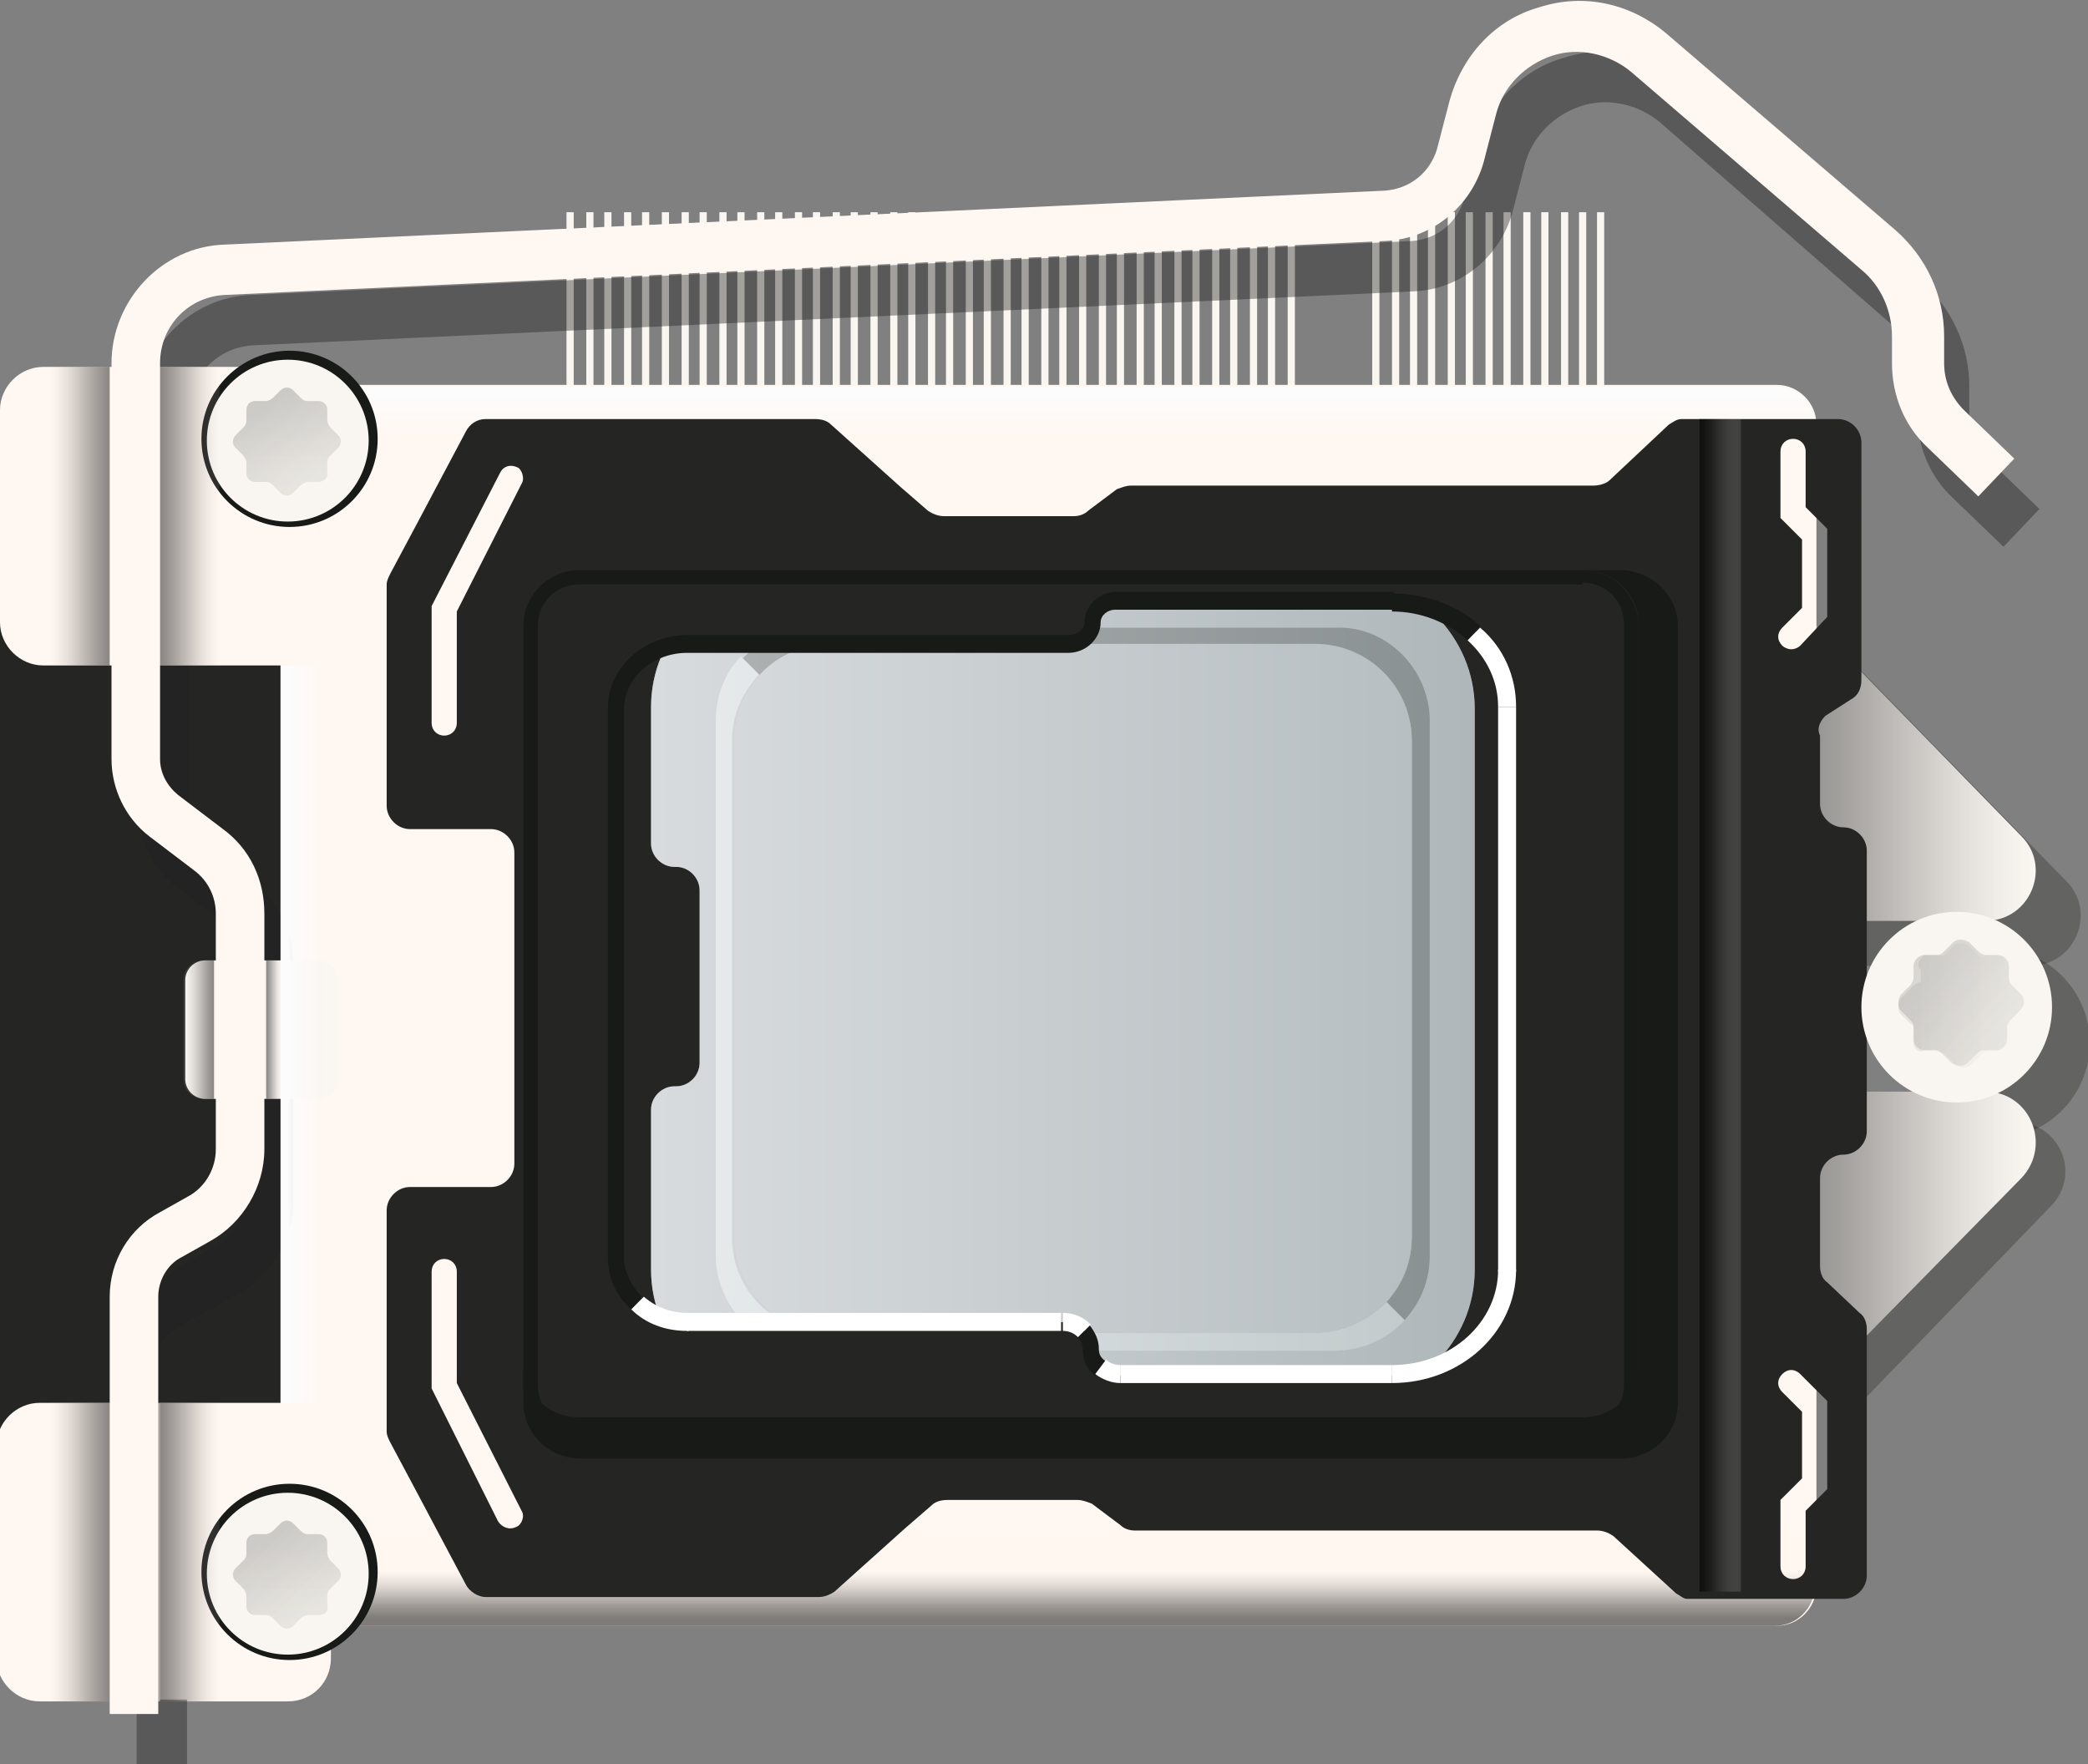 <?xml version="1.0" encoding="utf-8"?>
<!-- Generator: Adobe Illustrator 23.1.1, SVG Export Plug-In . SVG Version: 6.00 Build 0)  -->
<svg version="1.1" id="Layer_1" xmlns="http://www.w3.org/2000/svg" xmlns:xlink="http://www.w3.org/1999/xlink" x="0px" y="0px"
	 viewBox="0 0 116.1 98.1" style="enable-background:new 0 0 116.1 98.1;" xml:space="preserve">
<rect x="0" y="0" width="116.1" height="98.1" fill="#808080" stroke="none"/>
<style type="text/css">
	.st0{opacity:0.3;fill:#1E1E1D;}
	.st1{fill:#F9F6F1;}
	.st2{opacity:0.39;fill:url(#SVGID_1_);}
	.st3{opacity:0.39;fill:url(#SVGID_2_);}
	.st4{fill:#252624;}
	.st5{fill:#FFF7F1;}
	.st6{opacity:0.4;}
	.st7{fill:#1E1E1D;}
	.st8{fill:url(#SVGID_3_);}
	.st9{opacity:0.5;fill:url(#SVGID_4_);}
	.st10{fill:url(#SVGID_5_);}
	.st11{fill:#181A18;}
	.st12{opacity:0.6;fill:url(#SVGID_6_);}
	.st13{opacity:7.000000e-02;fill:#010101;}
	.st14{opacity:7.000000e-02;fill:url(#SVGID_7_);}
	.st15{opacity:7.000000e-02;fill:url(#SVGID_8_);}
	.st16{opacity:7.000000e-02;fill:url(#SVGID_9_);}
	.st17{opacity:7.000000e-02;fill:url(#SVGID_10_);}
	.st18{opacity:7.000000e-02;fill:url(#SVGID_11_);}
	.st19{opacity:7.000000e-02;fill:url(#SVGID_12_);}
	.st20{opacity:0.45;fill:url(#SVGID_13_);}
	.st21{opacity:0.45;fill:url(#SVGID_14_);}
	.st22{opacity:0.45;fill:url(#SVGID_15_);}
	.st23{opacity:0.45;fill:url(#SVGID_16_);}
	.st24{opacity:0.45;fill:url(#SVGID_17_);}
	.st25{opacity:0.45;fill:url(#SVGID_18_);}
	.st26{clip-path:url(#SVGID_20_);}
	.st27{fill:#AFB7BA;}
	.st28{opacity:0.5;}
	.st29{opacity:0.5;fill:#F2FAFA;}
	.st30{opacity:0.5;fill:url(#SVGID_21_);}
	.st31{opacity:0.5;fill:url(#SVGID_22_);}
	.st32{fill:#FFFFFF;}
	.st33{fill:none;stroke:#FFFFFF;stroke-miterlimit:10;}
</style>
<g>
	<g>
		<g>
			<circle class="st0" cx="110.9" cy="58" r="5.3"/>
			<path class="st0" d="M112.1,62.4h-9.5v16.5L114,67.1C115.8,65.3,114.5,62.4,112.1,62.4z"/>
			<path class="st0" d="M103.4,37.2v16.5h9.5c2.5,0,3.7-3,2-4.7L103.4,37.2z"/>
			<path class="st1" d="M110.4,60.7h-9.5v16.5l11.5-11.7C114.1,63.7,112.9,60.7,110.4,60.7z"/>
			<path class="st1" d="M100.9,34.7v16.5h9.5c2.5,0,3.7-3,2-4.7L100.9,34.7z"/>
			
				<linearGradient id="SVGID_1_" gradientUnits="userSpaceOnUse" x1="-175" y1="585.312" x2="-162.674" y2="585.312" gradientTransform="matrix(1 0 0 1 275.889 -516.354)">
				<stop  offset="0" style="stop-color:#000000"/>
				<stop  offset="0.118" style="stop-color:#040404;stop-opacity:0.906"/>
				<stop  offset="0.242" style="stop-color:#111010;stop-opacity:0.806"/>
				<stop  offset="0.37" style="stop-color:#262524;stop-opacity:0.704"/>
				<stop  offset="0.5" style="stop-color:#444240;stop-opacity:0.6"/>
				<stop  offset="0.632" style="stop-color:#6A6765;stop-opacity:0.494"/>
				<stop  offset="0.765" style="stop-color:#999491;stop-opacity:0.388"/>
				<stop  offset="0.897" style="stop-color:#CFC9C5;stop-opacity:0.282"/>
				<stop  offset="1" style="stop-color:#FFF7F2;stop-opacity:0.2"/>
			</linearGradient>
			<path class="st2" d="M110.4,60.7h-9.5v16.5l11.5-11.7C114.1,63.7,112.9,60.7,110.4,60.7z"/>
			
				<linearGradient id="SVGID_2_" gradientUnits="userSpaceOnUse" x1="-175" y1="559.255" x2="-162.674" y2="559.255" gradientTransform="matrix(1 0 0 1 275.889 -516.354)">
				<stop  offset="0" style="stop-color:#000000"/>
				<stop  offset="0.118" style="stop-color:#040404;stop-opacity:0.906"/>
				<stop  offset="0.242" style="stop-color:#111010;stop-opacity:0.806"/>
				<stop  offset="0.37" style="stop-color:#262524;stop-opacity:0.704"/>
				<stop  offset="0.5" style="stop-color:#444240;stop-opacity:0.6"/>
				<stop  offset="0.632" style="stop-color:#6A6765;stop-opacity:0.494"/>
				<stop  offset="0.765" style="stop-color:#999491;stop-opacity:0.388"/>
				<stop  offset="0.897" style="stop-color:#CFC9C5;stop-opacity:0.282"/>
				<stop  offset="1" style="stop-color:#FFF7F2;stop-opacity:0.2"/>
			</linearGradient>
			<path class="st3" d="M100.9,34.7v16.5h9.5c2.5,0,3.7-3,2-4.7L100.9,34.7z"/>
			<rect x="88.8" y="11.8" class="st1" width="0.4" height="12.3"/>
			<rect x="87.8" y="11.8" class="st1" width="0.4" height="12.3"/>
			<rect x="86.8" y="11.8" class="st1" width="0.4" height="12.3"/>
			<rect x="85.7" y="11.8" class="st1" width="0.4" height="12.3"/>
			<rect x="84.7" y="11.8" class="st1" width="0.4" height="12.3"/>
			<rect x="83.6" y="11.8" class="st1" width="0.4" height="12.3"/>
			<rect x="82.6" y="11.8" class="st1" width="0.4" height="12.3"/>
			<rect x="81.5" y="11.8" class="st1" width="0.4" height="12.3"/>
			<rect x="80.5" y="11.8" class="st1" width="0.4" height="12.3"/>
			<rect x="79.4" y="11.8" class="st1" width="0.4" height="12.3"/>
			<rect x="78.4" y="11.8" class="st1" width="0.4" height="12.3"/>
			<rect x="77.4" y="11.8" class="st1" width="0.4" height="12.3"/>
			<rect x="76.3" y="11.8" class="st1" width="0.4" height="12.3"/>
			<rect x="71.6" y="11.8" class="st1" width="0.4" height="12.3"/>
			<rect x="70.5" y="11.8" class="st1" width="0.4" height="12.3"/>
			<rect x="69.5" y="11.8" class="st1" width="0.4" height="12.3"/>
			<rect x="68.4" y="11.8" class="st1" width="0.4" height="12.3"/>
			<rect x="67.4" y="11.8" class="st1" width="0.4" height="12.3"/>
			<rect x="66.3" y="11.8" class="st1" width="0.4" height="12.3"/>
			<rect x="65.3" y="11.8" class="st1" width="0.4" height="12.3"/>
			<rect x="64.2" y="11.8" class="st1" width="0.4" height="12.3"/>
			<rect x="63.2" y="11.8" class="st1" width="0.4" height="12.3"/>
			<rect x="62.1" y="11.8" class="st1" width="0.4" height="12.3"/>
			<rect x="61.1" y="11.8" class="st1" width="0.4" height="12.3"/>
			<rect x="60" y="11.8" class="st1" width="0.4" height="12.3"/>
			<rect x="58.9" y="11.8" class="st1" width="0.4" height="12.3"/>
			<rect x="57.9" y="11.8" class="st1" width="0.4" height="12.3"/>
			<rect x="56.8" y="11.8" class="st1" width="0.4" height="12.3"/>
			<rect x="55.8" y="11.8" class="st1" width="0.4" height="12.3"/>
			<rect x="54.7" y="11.8" class="st1" width="0.4" height="12.3"/>
			<rect x="53.7" y="11.8" class="st1" width="0.4" height="12.3"/>
			<rect x="52.6" y="11.8" class="st1" width="0.4" height="12.3"/>
			<rect x="51.6" y="11.8" class="st1" width="0.4" height="12.3"/>
			<rect x="50.5" y="11.8" class="st1" width="0.4" height="12.3"/>
			<rect x="49.5" y="11.8" class="st1" width="0.4" height="12.3"/>
			<rect x="48.4" y="11.8" class="st1" width="0.4" height="12.3"/>
			<rect x="47.3" y="11.8" class="st1" width="0.4" height="12.3"/>
			<rect x="46.3" y="11.8" class="st1" width="0.4" height="12.3"/>
			<rect x="45.2" y="11.8" class="st1" width="0.4" height="12.3"/>
			<rect x="44.2" y="11.8" class="st1" width="0.4" height="12.3"/>
			<rect x="43.1" y="11.8" class="st1" width="0.4" height="12.3"/>
			<rect x="42.1" y="11.8" class="st1" width="0.4" height="12.3"/>
			<rect x="41" y="11.8" class="st1" width="0.4" height="12.3"/>
			<rect x="40" y="11.8" class="st1" width="0.4" height="12.3"/>
			<rect x="38.9" y="11.8" class="st1" width="0.4" height="12.3"/>
			<rect x="37.9" y="11.8" class="st1" width="0.4" height="12.3"/>
			<rect x="36.8" y="11.8" class="st1" width="0.4" height="12.3"/>
			<rect x="35.7" y="11.8" class="st1" width="0.4" height="12.3"/>
			<rect x="34.7" y="11.8" class="st1" width="0.4" height="12.3"/>
			<rect x="33.6" y="11.8" class="st1" width="0.4" height="12.3"/>
			<rect x="32.6" y="11.8" class="st1" width="0.4" height="12.3"/>
			<rect x="31.5" y="11.8" class="st1" width="0.4" height="12.3"/>
			<g>
				<rect y="33.1" class="st4" width="16.9" height="49.8"/>
			</g>
			<path class="st5" d="M17.8,90.4h81c1.2,0,2.2-1,2.2-2.2V23.6c0-1.2-1-2.2-2.2-2.2h-81c-1.2,0-2.2,1-2.2,2.2v64.6
				C15.6,89.4,16.6,90.4,17.8,90.4z"/>
			<path class="st5" d="M16,94.6l-13.8,0c-1.3,0-2.4-1.1-2.4-2.4l0-11.8c0-1.3,1.1-2.4,2.4-2.4l16.2,0l0,14.2
				C18.4,93.5,17.4,94.6,16,94.6z"/>
			<g class="st6">
				<path class="st7" d="M10.5,98.1H7.6V74.9c0-2,1.1-3.8,2.8-4.7l1.6-0.9c0.9-0.5,1.5-1.5,1.5-2.6V53.6c0-0.9-0.4-1.8-1.2-2.4
					l-2.5-1.9c-1.3-1-2.1-2.6-2.1-4.3V23c0-3.5,2.8-6.5,6.3-6.6l64.5-3c1.4-0.1,2.5-1,2.9-2.3L82,8.4c0.7-2.5,2.5-4.5,5-5.2
					c2.5-0.8,5.1-0.2,7.1,1.5l12.7,10.9c1.7,1.5,2.7,3.6,2.7,5.9v1.5c0,1,0.4,1.9,1.1,2.6l2.8,2.7l-2,2.1l-2.8-2.7
					c-1.3-1.2-2-2.9-2-4.7v-1.5c0-1.4-0.6-2.8-1.7-3.7L92.3,6.8c-1.2-1-2.9-1.4-4.4-0.9c-1.5,0.5-2.7,1.7-3.1,3.2l-0.7,2.7
					c-0.7,2.5-2.9,4.3-5.5,4.4l-64.5,3c-2,0.1-3.6,1.7-3.6,3.8v22c0,0.8,0.4,1.5,1,2L14,49c1.5,1.1,2.3,2.8,2.3,4.7v13.1
					c0,2.1-1.2,4.1-3,5.1l-1.6,0.9C11,73.2,8.9,74.1,8.9,75l0,19.5l1.5,0V98.1z"/>
			</g>
			<path class="st5" d="M18.6,37L2.4,37C1.1,37,0,35.9,0,34.6l0-11.8c0-1.3,1.1-2.4,2.4-2.4l13.8,0c1.3,0,2.4,1.1,2.4,2.4L18.6,37z"
				/>
			<path class="st1" d="M17.7,61.1h-6.3c-0.6,0-1.1-0.5-1.1-1.1v-5.5c0-0.6,0.5-1.1,1.1-1.1h6.3c0.6,0,1.1,0.5,1.1,1.1V60
				C18.8,60.6,18.3,61.1,17.7,61.1z"/>
			<g>
				<path class="st5" d="M8.9,95.3H6.1V72.1c0-2,1.1-3.8,2.8-4.7l1.6-0.9c0.9-0.5,1.5-1.5,1.5-2.6V50.8c0-0.9-0.4-1.8-1.2-2.4
					l-2.5-1.9c-1.3-1-2.1-2.6-2.1-4.3v-22c0-3.5,2.8-6.5,6.3-6.6l64.5-3c1.4-0.1,2.5-1,2.9-2.3l0.7-2.7c0.7-2.5,2.5-4.5,5-5.2
					c2.5-0.8,5.1-0.2,7.1,1.5l12.7,10.9c1.7,1.5,2.7,3.6,2.7,5.9v1.5c0,1,0.4,1.9,1.1,2.6l2.8,2.7l-2,2.1l-2.8-2.7
					c-1.3-1.2-2-2.9-2-4.7v-1.5c0-1.4-0.6-2.8-1.7-3.7L90.7,4c-1.2-1-2.9-1.4-4.4-0.9c-1.5,0.5-2.7,1.7-3.1,3.2L82.5,9
					c-0.7,2.5-2.9,4.3-5.5,4.4l-64.5,3c-2,0.1-3.6,1.7-3.6,3.8v22c0,0.8,0.4,1.5,1,2l2.5,1.9c1.5,1.1,2.3,2.8,2.3,4.7v13.1
					c0,2.1-1.2,4.1-3,5.1l-1.6,0.9c-0.8,0.4-1.3,1.3-1.3,2.2V95.3z"/>
			</g>
			
				<linearGradient id="SVGID_3_" gradientUnits="userSpaceOnUse" x1="-217.631" y1="538.225" x2="-217.631" y2="543.038" gradientTransform="matrix(1 0 0 1 275.889 -516.354)">
				<stop  offset="0" style="stop-color:#FCFCFC"/>
				<stop  offset="0.355" style="stop-color:#FDFAF8;stop-opacity:0.488"/>
				<stop  offset="0.555" style="stop-color:#FFF7F2;stop-opacity:0.2"/>
			</linearGradient>
			<path class="st8" d="M100.9,23.6V27H15.6v-3.3c0-1.2,1-2.2,2.2-2.2h81C99.9,21.5,100.9,22.4,100.9,23.6z"/>
			
				<linearGradient id="SVGID_4_" gradientUnits="userSpaceOnUse" x1="4434.868" y1="3376.573" x2="4434.868" y2="3381.387" gradientTransform="matrix(-1 0 0 -1 4493.126 3466.561)">
				<stop  offset="0" style="stop-color:#000000"/>
				<stop  offset="6.562210e-02" style="stop-color:#040404;stop-opacity:0.906"/>
				<stop  offset="0.135" style="stop-color:#111010;stop-opacity:0.806"/>
				<stop  offset="0.206" style="stop-color:#262524;stop-opacity:0.704"/>
				<stop  offset="0.279" style="stop-color:#444240;stop-opacity:0.6"/>
				<stop  offset="0.352" style="stop-color:#6A6765;stop-opacity:0.494"/>
				<stop  offset="0.426" style="stop-color:#999491;stop-opacity:0.388"/>
				<stop  offset="0.5" style="stop-color:#CFC9C5;stop-opacity:0.282"/>
				<stop  offset="0.557" style="stop-color:#FFF7F2;stop-opacity:0.2"/>
			</linearGradient>
			<path class="st9" d="M15.6,88.2v-3.3h85.3v3.3c0,1.2-1,2.2-2.2,2.2h-81C16.6,90.4,15.6,89.4,15.6,88.2z"/>
			
				<linearGradient id="SVGID_5_" gradientUnits="userSpaceOnUse" x1="3771.749" y1="-187.528" x2="3771.749" y2="-183.226" gradientTransform="matrix(0 -1 1 0 203.503 3829.273)">
				<stop  offset="0" style="stop-color:#FCFCFC"/>
				<stop  offset="0.355" style="stop-color:#FDFAF8;stop-opacity:0.488"/>
				<stop  offset="0.555" style="stop-color:#FFF7F2;stop-opacity:0.2"/>
			</linearGradient>
			<polygon class="st10" points="17.6,37 20.5,37 20.5,78 17.6,78 15.6,78 15.6,37 			"/>
			<g>
				<g>
					<path class="st4" d="M101.5,39.8l1.4-0.9c0.4-0.2,0.6-0.6,0.6-1.1V24.6c0-0.7-0.6-1.3-1.3-1.3h-8.5c-0.1,0-0.1,0-0.2,0
						c-0.3,0-0.5,0.2-0.7,0.3l-3.3,3.1c-0.2,0.2-0.6,0.3-0.9,0.3H62.9c-0.3,0-0.5,0.1-0.8,0.2l-1.6,1.2c-0.2,0.2-0.5,0.3-0.8,0.3
						h-7.2c-0.3,0-0.6-0.1-0.9-0.3l-1.5-1.3l-3.9-3.5c-0.2-0.2-0.5-0.3-0.9-0.3H27c-0.5,0-0.9,0.3-1.1,0.7l-1.7,3.2l-0.9,1.7l-1.6,3
						c-0.1,0.2-0.2,0.4-0.2,0.6v12.3c0,0.7,0.6,1.3,1.3,1.3h4.5c0.7,0,1.3,0.6,1.3,1.3v17.3c0,0.7-0.6,1.3-1.3,1.3h-4.5
						c-0.7,0-1.3,0.6-1.3,1.3v12.3c0,0.2,0.1,0.4,0.2,0.6l1.6,3l0.9,1.7l1.7,3.2c0.2,0.4,0.7,0.7,1.1,0.7h18.5
						c0.3,0,0.6-0.1,0.9-0.3l3.9-3.5l1.5-1.3c0.2-0.2,0.5-0.3,0.9-0.3h7.2c0.3,0,0.5,0.1,0.8,0.2l1.6,1.2c0.2,0.2,0.5,0.3,0.8,0.3
						h25.7c0.3,0,0.6,0.1,0.9,0.3l3.5,3.2c0.2,0.1,0.4,0.3,0.6,0.3c0.1,0,0.2,0,0.3,0h8.4c0.7,0,1.3-0.6,1.3-1.3V73.9
						c0-0.3-0.1-0.7-0.4-0.9l-1.8-1.7c-0.3-0.2-0.4-0.6-0.4-0.9v-4.9c0-0.7,0.6-1.3,1.3-1.3c0.7,0,1.3-0.6,1.3-1.3V47.3
						c0-0.7-0.6-1.3-1.3-1.3c-0.7,0-1.3-0.6-1.3-1.3v-3.8C101,40.5,101.2,40.1,101.5,39.8z M28.7,84.9c-0.4,0.2-0.8,0-1-0.3L24,77.2
						v-6.5c0-0.4,0.3-0.7,0.7-0.7c0.4,0,0.7,0.3,0.7,0.7v6.2L29,84C29.2,84.3,29,84.8,28.7,84.9z M29,26.9l-3.6,7.1v6.2
						c0,0.4-0.3,0.7-0.7,0.7c-0.4,0-0.7-0.3-0.7-0.7v-6.5l3.8-7.4c0.2-0.4,0.6-0.5,1-0.3C29,26.1,29.2,26.6,29,26.9z M101.6,77.9
						v4.9l-1.2,1.2v3.1c0,0.4-0.3,0.7-0.7,0.7c-0.4,0-0.7-0.3-0.7-0.7v-3.7l1.2-1.2v-3.7l-1.1-1.1c-0.3-0.3-0.3-0.7,0-1
						c0.3-0.3,0.7-0.3,1,0L101.6,77.9z M100.1,35.9c-0.1,0.1-0.3,0.2-0.5,0.2c-0.2,0-0.4-0.1-0.5-0.2c-0.3-0.3-0.3-0.7,0-1l1.1-1.1
						V30L99,28.8v-3.7c0-0.4,0.3-0.7,0.7-0.7c0.4,0,0.7,0.3,0.7,0.7v3.1l1.2,1.2v4.9L100.1,35.9z"/>
				</g>
				<g>
					<path class="st11" d="M93.3,34.8V78c0,1.7-1.4,3.1-3.2,3.1H32.3c-1.5,0-2.8-1-3.1-2.4c-0.1-0.2-0.1-0.5-0.1-0.7v-2.2
						c0,0.2,0,0.5,0.1,0.7c0.3,1.3,1.5,2.3,3,2.3H88c1.7,0,3.1-1.3,3.1-3V34.7c0-1.7-1.4-3-3.1-3h2.1C91.8,31.7,93.3,33.1,93.3,34.8
						z"/>
				</g>
				
					<linearGradient id="SVGID_6_" gradientUnits="userSpaceOnUse" x1="-181.399" y1="572.283" x2="-179.108" y2="572.283" gradientTransform="matrix(1 0 0 1 275.889 -516.354)">
					<stop  offset="0" style="stop-color:#000000"/>
					<stop  offset="0.118" style="stop-color:#040404;stop-opacity:0.906"/>
					<stop  offset="0.242" style="stop-color:#111111;stop-opacity:0.806"/>
					<stop  offset="0.37" style="stop-color:#262626;stop-opacity:0.704"/>
					<stop  offset="0.5" style="stop-color:#444444;stop-opacity:0.6"/>
					<stop  offset="0.632" style="stop-color:#6A6A6A;stop-opacity:0.494"/>
					<stop  offset="0.765" style="stop-color:#999999;stop-opacity:0.388"/>
					<stop  offset="0.897" style="stop-color:#CFCFCF;stop-opacity:0.282"/>
					<stop  offset="1" style="stop-color:#FFFFFF;stop-opacity:0.2"/>
				</linearGradient>
				<path class="st12" d="M96.8,23.3v65.2h-2c-0.1,0-0.2,0-0.3,0V23.3c0.1,0,0.1,0,0.2,0H96.8z"/>
				<g>
					<g>
						<path class="st11" d="M88,32.4c1.3,0,2.3,1,2.3,2.3v42.3c0,1.3-1,2.3-2.3,2.3H32.2c-1.3,0-2.3-1-2.3-2.3V34.8
							c0-1.3,1-2.3,2.3-2.3H88 M88,31.7H32.2c-1.7,0-3.1,1.4-3.1,3.1v42.3c0,1.7,1.4,3.1,3.1,3.1H88c1.7,0,3.1-1.4,3.1-3.1V34.8
							C91.1,33.1,89.7,31.7,88,31.7L88,31.7z"/>
					</g>
				</g>
			</g>
			<g>
				<g>
					<circle class="st11" cx="16.1" cy="87.4" r="4.9"/>
				</g>
				<g>
					<circle class="st1" cx="16" cy="87.5" r="4.5"/>
					<path class="st13" d="M17.7,89.8l-0.6,0c-0.1,0-0.3,0.1-0.4,0.2l-0.4,0.4c-0.2,0.2-0.5,0.2-0.7,0L15.2,90
						c-0.1-0.1-0.2-0.2-0.4-0.2h-0.6c-0.3,0-0.5-0.2-0.5-0.5v-0.6c0-0.1-0.1-0.3-0.2-0.4l-0.4-0.4c-0.2-0.2-0.2-0.5,0-0.7l0.4-0.4
						c0.1-0.1,0.2-0.2,0.2-0.4v-0.6c0-0.3,0.2-0.5,0.5-0.5h0.6c0.1,0,0.3-0.1,0.4-0.2l0.4-0.4c0.2-0.2,0.5-0.2,0.7,0l0.4,0.4
						c0.1,0.1,0.2,0.2,0.4,0.2h0.6c0.3,0,0.5,0.2,0.5,0.5v0.6c0,0.1,0.1,0.3,0.2,0.4l0.4,0.4c0.2,0.2,0.2,0.5,0,0.7l-0.4,0.4
						c-0.1,0.1-0.2,0.2-0.2,0.4l0,0.6C18.3,89.6,18,89.8,17.7,89.8z"/>
					
						<linearGradient id="SVGID_7_" gradientUnits="userSpaceOnUse" x1="-561.309" y1="2601.601" x2="-557.085" y2="2605.826" gradientTransform="matrix(0.707 0.707 -0.707 0.707 2252.51 -1358.036)">
						<stop  offset="0" style="stop-color:#000000"/>
						<stop  offset="0.126" style="stop-color:#040404;stop-opacity:0.899"/>
						<stop  offset="0.251" style="stop-color:#10100F;stop-opacity:0.799"/>
						<stop  offset="0.377" style="stop-color:#242322;stop-opacity:0.699"/>
						<stop  offset="0.502" style="stop-color:#403E3D;stop-opacity:0.598"/>
						<stop  offset="0.628" style="stop-color:#65615F;stop-opacity:0.497"/>
						<stop  offset="0.754" style="stop-color:#918C8A;stop-opacity:0.397"/>
						<stop  offset="0.878" style="stop-color:#C5BEBB;stop-opacity:0.297"/>
						<stop  offset="1" style="stop-color:#FFF7F2;stop-opacity:0.2"/>
					</linearGradient>
					<path class="st14" d="M17.7,89.8l-0.6,0c-0.1,0-0.3,0.1-0.4,0.2l-0.4,0.4c-0.2,0.2-0.5,0.2-0.7,0L15.2,90
						c-0.1-0.1-0.2-0.2-0.4-0.2h-0.6c-0.3,0-0.5-0.2-0.5-0.5v-0.6c0-0.1-0.1-0.3-0.2-0.4l-0.4-0.4c-0.2-0.2-0.2-0.5,0-0.7l0.4-0.4
						c0.1-0.1,0.2-0.2,0.2-0.4v-0.6c0-0.3,0.2-0.5,0.5-0.5h0.6c0.1,0,0.3-0.1,0.4-0.2l0.4-0.4c0.2-0.2,0.5-0.2,0.7,0l0.4,0.4
						c0.1,0.1,0.2,0.2,0.4,0.2h0.6c0.3,0,0.5,0.2,0.5,0.5v0.6c0,0.1,0.1,0.3,0.2,0.4l0.4,0.4c0.2,0.2,0.2,0.5,0,0.7l-0.4,0.4
						c-0.1,0.1-0.2,0.2-0.2,0.4l0,0.6C18.3,89.6,18,89.8,17.7,89.8z"/>
					
						<linearGradient id="SVGID_8_" gradientUnits="userSpaceOnUse" x1="-238.326" y1="389.016" x2="-234.101" y2="393.241" gradientTransform="matrix(1 0 0 1 252.293 -303.504)">
						<stop  offset="0" style="stop-color:#000000"/>
						<stop  offset="0.126" style="stop-color:#040404;stop-opacity:0.899"/>
						<stop  offset="0.251" style="stop-color:#10100F;stop-opacity:0.799"/>
						<stop  offset="0.377" style="stop-color:#242322;stop-opacity:0.699"/>
						<stop  offset="0.502" style="stop-color:#403E3D;stop-opacity:0.598"/>
						<stop  offset="0.628" style="stop-color:#65615F;stop-opacity:0.497"/>
						<stop  offset="0.754" style="stop-color:#918C8A;stop-opacity:0.397"/>
						<stop  offset="0.878" style="stop-color:#C5BEBB;stop-opacity:0.297"/>
						<stop  offset="1" style="stop-color:#FFF7F2;stop-opacity:0.2"/>
					</linearGradient>
					<path class="st15" d="M18.8,87.9l-0.4,0.4c-0.1,0.1-0.2,0.2-0.2,0.4v0.6c0,0.3-0.2,0.5-0.5,0.5h-0.6c-0.1,0-0.3,0.1-0.4,0.2
						l-0.4,0.4c-0.2,0.2-0.5,0.2-0.7,0L15.2,90c-0.1-0.1-0.2-0.2-0.4-0.2h-0.6c-0.3,0-0.5-0.2-0.5-0.5v-0.6c0-0.1-0.1-0.3-0.2-0.4
						l-0.4-0.4c-0.2-0.2-0.2-0.5,0-0.7l0.4-0.4c0.1-0.1,0.2-0.2,0.2-0.4v-0.6c0-0.3,0.2-0.5,0.5-0.5h0.6c0.1,0,0.3-0.1,0.4-0.2
						l0.4-0.4c0.2-0.2,0.5-0.2,0.7,0l0.4,0.4c0.1,0.1,0.2,0.2,0.4,0.2h0.6c0.3,0,0.5,0.2,0.5,0.5v0.6c0,0.1,0.1,0.3,0.2,0.4l0.4,0.4
						C19,87.4,19,87.7,18.8,87.9z"/>
				</g>
			</g>
			<g>
				<g>
					<circle class="st11" cx="16.1" cy="24.4" r="4.9"/>
				</g>
				<g>
					<circle class="st1" cx="16" cy="24.5" r="4.5"/>
					<path class="st13" d="M17.7,26.8l-0.6,0c-0.1,0-0.3,0.1-0.4,0.2l-0.4,0.4c-0.2,0.2-0.5,0.2-0.7,0l-0.4-0.4
						c-0.1-0.1-0.2-0.2-0.4-0.2h-0.6c-0.3,0-0.5-0.2-0.5-0.5v-0.6c0-0.1-0.1-0.3-0.2-0.4l-0.4-0.4c-0.2-0.2-0.2-0.5,0-0.7l0.4-0.4
						c0.1-0.1,0.2-0.2,0.2-0.4v-0.6c0-0.3,0.2-0.5,0.5-0.5h0.6c0.1,0,0.3-0.1,0.4-0.2l0.4-0.4c0.2-0.2,0.5-0.2,0.7,0l0.4,0.4
						c0.1,0.1,0.2,0.2,0.4,0.2h0.6c0.3,0,0.5,0.2,0.5,0.5v0.6c0,0.1,0.1,0.3,0.2,0.4l0.4,0.4c0.2,0.2,0.2,0.5,0,0.7l-0.4,0.4
						c-0.1,0.1-0.2,0.2-0.2,0.4l0,0.6C18.3,26.5,18,26.8,17.7,26.8z"/>
					
						<linearGradient id="SVGID_9_" gradientUnits="userSpaceOnUse" x1="-605.875" y1="2557.036" x2="-601.65" y2="2561.26" gradientTransform="matrix(0.707 0.707 -0.707 0.707 2252.51 -1358.036)">
						<stop  offset="0" style="stop-color:#000000"/>
						<stop  offset="0.126" style="stop-color:#040404;stop-opacity:0.899"/>
						<stop  offset="0.251" style="stop-color:#10100F;stop-opacity:0.799"/>
						<stop  offset="0.377" style="stop-color:#242322;stop-opacity:0.699"/>
						<stop  offset="0.502" style="stop-color:#403E3D;stop-opacity:0.598"/>
						<stop  offset="0.628" style="stop-color:#65615F;stop-opacity:0.497"/>
						<stop  offset="0.754" style="stop-color:#918C8A;stop-opacity:0.397"/>
						<stop  offset="0.878" style="stop-color:#C5BEBB;stop-opacity:0.297"/>
						<stop  offset="1" style="stop-color:#FFF7F2;stop-opacity:0.2"/>
					</linearGradient>
					<path class="st16" d="M17.7,26.8l-0.6,0c-0.1,0-0.3,0.1-0.4,0.2l-0.4,0.4c-0.2,0.2-0.5,0.2-0.7,0l-0.4-0.4
						c-0.1-0.1-0.2-0.2-0.4-0.2h-0.6c-0.3,0-0.5-0.2-0.5-0.5v-0.6c0-0.1-0.1-0.3-0.2-0.4l-0.4-0.4c-0.2-0.2-0.2-0.5,0-0.7l0.4-0.4
						c0.1-0.1,0.2-0.2,0.2-0.4v-0.6c0-0.3,0.2-0.5,0.5-0.5h0.6c0.1,0,0.3-0.1,0.4-0.2l0.4-0.4c0.2-0.2,0.5-0.2,0.7,0l0.4,0.4
						c0.1,0.1,0.2,0.2,0.4,0.2h0.6c0.3,0,0.5,0.2,0.5,0.5v0.6c0,0.1,0.1,0.3,0.2,0.4l0.4,0.4c0.2,0.2,0.2,0.5,0,0.7l-0.4,0.4
						c-0.1,0.1-0.2,0.2-0.2,0.4l0,0.6C18.3,26.5,18,26.8,17.7,26.8z"/>
					
						<linearGradient id="SVGID_10_" gradientUnits="userSpaceOnUse" x1="-238.326" y1="325.991" x2="-234.101" y2="330.216" gradientTransform="matrix(1 0 0 1 252.293 -303.504)">
						<stop  offset="0" style="stop-color:#000000"/>
						<stop  offset="0.126" style="stop-color:#040404;stop-opacity:0.899"/>
						<stop  offset="0.251" style="stop-color:#10100F;stop-opacity:0.799"/>
						<stop  offset="0.377" style="stop-color:#242322;stop-opacity:0.699"/>
						<stop  offset="0.502" style="stop-color:#403E3D;stop-opacity:0.598"/>
						<stop  offset="0.628" style="stop-color:#65615F;stop-opacity:0.497"/>
						<stop  offset="0.754" style="stop-color:#918C8A;stop-opacity:0.397"/>
						<stop  offset="0.878" style="stop-color:#C5BEBB;stop-opacity:0.297"/>
						<stop  offset="1" style="stop-color:#FFF7F2;stop-opacity:0.2"/>
					</linearGradient>
					<path class="st17" d="M18.8,24.9l-0.4,0.4c-0.1,0.1-0.2,0.2-0.2,0.4v0.6c0,0.3-0.2,0.5-0.5,0.5h-0.6c-0.1,0-0.3,0.1-0.4,0.2
						l-0.4,0.4c-0.2,0.2-0.5,0.2-0.7,0l-0.4-0.4c-0.1-0.1-0.2-0.2-0.4-0.2h-0.6c-0.3,0-0.5-0.2-0.5-0.5v-0.6c0-0.1-0.1-0.3-0.2-0.4
						l-0.4-0.4c-0.2-0.2-0.2-0.5,0-0.7l0.4-0.4c0.1-0.1,0.2-0.2,0.2-0.4v-0.6c0-0.3,0.2-0.5,0.5-0.5h0.6c0.1,0,0.3-0.1,0.4-0.2
						l0.4-0.4c0.2-0.2,0.5-0.2,0.7,0l0.4,0.4c0.1,0.1,0.2,0.2,0.4,0.2h0.6c0.3,0,0.5,0.2,0.5,0.5v0.6c0,0.1,0.1,0.3,0.2,0.4l0.4,0.4
						C19,24.3,19,24.7,18.8,24.9z"/>
				</g>
			</g>
			<circle class="st1" cx="108.8" cy="56" r="5.3"/>
			<path class="st13" d="M112.3,56.2l-0.5,0.5c-0.1,0.1-0.2,0.3-0.2,0.4v0.7c0,0.3-0.3,0.6-0.6,0.6h-0.7c-0.2,0-0.3,0.1-0.4,0.2
				l-0.5,0.5c-0.2,0.2-0.6,0.2-0.9,0l-0.5-0.5c-0.1-0.1-0.3-0.2-0.4-0.2H107c-0.3,0-0.6-0.3-0.6-0.6v-0.7c0-0.2-0.1-0.3-0.2-0.4
				l-0.5-0.5c-0.2-0.2-0.2-0.6,0-0.9l0.5-0.5c0.1-0.1,0.2-0.3,0.2-0.4v-0.7c0-0.3,0.3-0.6,0.6-0.6h0.7c0.2,0,0.3-0.1,0.4-0.2
				l0.5-0.5c0.2-0.2,0.6-0.2,0.9,0l0.5,0.5c0.1,0.1,0.3,0.2,0.4,0.2h0.7c0.3,0,0.6,0.3,0.6,0.6v0.7c0,0.2,0.1,0.3,0.2,0.4l0.5,0.5
				C112.6,55.6,112.6,55.9,112.3,56.2z"/>
			
				<linearGradient id="SVGID_11_" gradientUnits="userSpaceOnUse" x1="-169.197" y1="569.753" x2="-164.298" y2="574.652" gradientTransform="matrix(1 0 0 1 275.889 -516.354)">
				<stop  offset="0" style="stop-color:#000000"/>
				<stop  offset="0.126" style="stop-color:#040404;stop-opacity:0.899"/>
				<stop  offset="0.251" style="stop-color:#10100F;stop-opacity:0.799"/>
				<stop  offset="0.377" style="stop-color:#242322;stop-opacity:0.699"/>
				<stop  offset="0.502" style="stop-color:#403E3D;stop-opacity:0.598"/>
				<stop  offset="0.628" style="stop-color:#65615F;stop-opacity:0.497"/>
				<stop  offset="0.754" style="stop-color:#918C8A;stop-opacity:0.397"/>
				<stop  offset="0.878" style="stop-color:#C5BEBB;stop-opacity:0.297"/>
				<stop  offset="1" style="stop-color:#FFF7F2;stop-opacity:0.2"/>
			</linearGradient>
			<path class="st18" d="M112.3,56.2l-0.5,0.5c-0.1,0.1-0.2,0.3-0.2,0.4v0.7c0,0.3-0.3,0.6-0.6,0.6h-0.7c-0.2,0-0.3,0.1-0.4,0.2
				l-0.5,0.5c-0.2,0.2-0.6,0.2-0.9,0l-0.5-0.5c-0.1-0.1-0.3-0.2-0.4-0.2H107c-0.3,0-0.6-0.3-0.6-0.6v-0.7c0-0.2-0.1-0.3-0.2-0.4
				l-0.5-0.5c-0.2-0.2-0.2-0.6,0-0.9l0.5-0.5c0.1-0.1,0.2-0.3,0.2-0.4v-0.7c0-0.3,0.3-0.6,0.6-0.6h0.7c0.2,0,0.3-0.1,0.4-0.2
				l0.5-0.5c0.2-0.2,0.6-0.2,0.9,0l0.5,0.5c0.1,0.1,0.3,0.2,0.4,0.2h0.7c0.3,0,0.6,0.3,0.6,0.6v0.7c0,0.2,0.1,0.3,0.2,0.4l0.5,0.5
				C112.6,55.6,112.6,55.9,112.3,56.2z"/>
			
				<linearGradient id="SVGID_12_" gradientUnits="userSpaceOnUse" x1="1475.239" y1="-770.172" x2="1480.09" y2="-765.321" gradientTransform="matrix(0.707 -0.707 0.707 0.707 -392.812 1643.679)">
				<stop  offset="0" style="stop-color:#000000"/>
				<stop  offset="0.126" style="stop-color:#040404;stop-opacity:0.899"/>
				<stop  offset="0.251" style="stop-color:#10100F;stop-opacity:0.799"/>
				<stop  offset="0.377" style="stop-color:#242322;stop-opacity:0.699"/>
				<stop  offset="0.502" style="stop-color:#403E3D;stop-opacity:0.598"/>
				<stop  offset="0.628" style="stop-color:#65615F;stop-opacity:0.497"/>
				<stop  offset="0.754" style="stop-color:#918C8A;stop-opacity:0.397"/>
				<stop  offset="0.878" style="stop-color:#C5BEBB;stop-opacity:0.297"/>
				<stop  offset="1" style="stop-color:#FFF7F2;stop-opacity:0.2"/>
			</linearGradient>
			<path class="st19" d="M111.3,53.9v0.7c0.4,0.2,0.4,0.3,0.6,0.4l0.5,0.5c0.2,0.2,0.2,0.6,0,0.9l-0.5,0.5c-0.1,0.1-0.2,0.3-0.1,0.4
				v0.7c0,0.3-0.6,0.4-0.6,0.4h-0.7c0,0-0.3,0.2-0.4,0.3l-0.5,0.5c-0.2,0.2-0.6,0.2-0.9,0l-0.5-0.5c-0.1-0.1-0.3-0.2-0.4-0.3H107
				c-0.3,0.2-0.6-0.1-0.6-0.4v-0.7c0-0.2,0-0.3-0.2-0.4l-0.5-0.5c-0.2-0.2-0.2-0.6,0-0.9l0.5-0.5c0.1-0.1,0.2-0.3,0.6-0.4v-0.7
				c-0.4-0.3,0.2-0.8,0.2-0.8h0.7c0,0,0.3,0.1,0.4,0l0.5-0.5c0.2-0.2,0.6-0.2,0.9,0l0.5,0.5c0.1,0.1,0.3,0.2,0.4,0h0.7
				C111.4,53.3,111.6,53.6,111.3,53.9z"/>
			
				<linearGradient id="SVGID_13_" gradientUnits="userSpaceOnUse" x1="4220.585" y1="3322.088" x2="4223.857" y2="3322.088" gradientTransform="matrix(-1 0 0 -1 4226.66 3408.377)">
				<stop  offset="0" style="stop-color:#000000"/>
				<stop  offset="0.118" style="stop-color:#040404;stop-opacity:0.906"/>
				<stop  offset="0.242" style="stop-color:#111010;stop-opacity:0.806"/>
				<stop  offset="0.37" style="stop-color:#262524;stop-opacity:0.704"/>
				<stop  offset="0.5" style="stop-color:#444240;stop-opacity:0.6"/>
				<stop  offset="0.632" style="stop-color:#6A6765;stop-opacity:0.494"/>
				<stop  offset="0.765" style="stop-color:#999491;stop-opacity:0.388"/>
				<stop  offset="0.897" style="stop-color:#CFC9C5;stop-opacity:0.282"/>
				<stop  offset="1" style="stop-color:#FFF7F2;stop-opacity:0.2"/>
			</linearGradient>
			<polygon class="st20" points="6.1,78 2.8,78 2.8,94.6 6.1,94.6 			"/>
			
				<linearGradient id="SVGID_14_" gradientUnits="userSpaceOnUse" x1="-282.183" y1="602.643" x2="-278.911" y2="602.643" gradientTransform="matrix(1 0 0 1 291.124 -516.354)">
				<stop  offset="0" style="stop-color:#000000"/>
				<stop  offset="0.118" style="stop-color:#040404;stop-opacity:0.906"/>
				<stop  offset="0.242" style="stop-color:#111010;stop-opacity:0.806"/>
				<stop  offset="0.37" style="stop-color:#262524;stop-opacity:0.704"/>
				<stop  offset="0.5" style="stop-color:#444240;stop-opacity:0.6"/>
				<stop  offset="0.632" style="stop-color:#6A6765;stop-opacity:0.494"/>
				<stop  offset="0.765" style="stop-color:#999491;stop-opacity:0.388"/>
				<stop  offset="0.897" style="stop-color:#CFC9C5;stop-opacity:0.282"/>
				<stop  offset="1" style="stop-color:#FFF7F2;stop-opacity:0.2"/>
			</linearGradient>
			<rect x="8.9" y="78" class="st21" width="3.3" height="16.6"/>
			
				<linearGradient id="SVGID_15_" gradientUnits="userSpaceOnUse" x1="4220.585" y1="3379.678" x2="4223.857" y2="3379.678" gradientTransform="matrix(-1 0 0 -1 4226.66 3408.377)">
				<stop  offset="0" style="stop-color:#000000"/>
				<stop  offset="0.118" style="stop-color:#040404;stop-opacity:0.906"/>
				<stop  offset="0.242" style="stop-color:#111010;stop-opacity:0.806"/>
				<stop  offset="0.37" style="stop-color:#262524;stop-opacity:0.704"/>
				<stop  offset="0.5" style="stop-color:#444240;stop-opacity:0.6"/>
				<stop  offset="0.632" style="stop-color:#6A6765;stop-opacity:0.494"/>
				<stop  offset="0.765" style="stop-color:#999491;stop-opacity:0.388"/>
				<stop  offset="0.897" style="stop-color:#CFC9C5;stop-opacity:0.282"/>
				<stop  offset="1" style="stop-color:#FFF7F2;stop-opacity:0.2"/>
			</linearGradient>
			<polygon class="st22" points="6.1,20.4 2.8,20.4 2.8,37 6.1,37 			"/>
			
				<linearGradient id="SVGID_16_" gradientUnits="userSpaceOnUse" x1="-282.183" y1="545.053" x2="-278.911" y2="545.053" gradientTransform="matrix(1 0 0 1 291.124 -516.354)">
				<stop  offset="0" style="stop-color:#000000"/>
				<stop  offset="0.118" style="stop-color:#040404;stop-opacity:0.906"/>
				<stop  offset="0.242" style="stop-color:#111010;stop-opacity:0.806"/>
				<stop  offset="0.37" style="stop-color:#262524;stop-opacity:0.704"/>
				<stop  offset="0.5" style="stop-color:#444240;stop-opacity:0.6"/>
				<stop  offset="0.632" style="stop-color:#6A6765;stop-opacity:0.494"/>
				<stop  offset="0.765" style="stop-color:#999491;stop-opacity:0.388"/>
				<stop  offset="0.897" style="stop-color:#CFC9C5;stop-opacity:0.282"/>
				<stop  offset="1" style="stop-color:#FFF7F2;stop-opacity:0.2"/>
			</linearGradient>
			<rect x="8.9" y="20.4" class="st23" width="3.3" height="16.6"/>
			
				<linearGradient id="SVGID_17_" gradientUnits="userSpaceOnUse" x1="4214.724" y1="3351.104" x2="4216.405" y2="3351.104" gradientTransform="matrix(-1 0 0 -1 4226.66 3408.377)">
				<stop  offset="0" style="stop-color:#000000"/>
				<stop  offset="0.118" style="stop-color:#040404;stop-opacity:0.906"/>
				<stop  offset="0.242" style="stop-color:#111010;stop-opacity:0.806"/>
				<stop  offset="0.37" style="stop-color:#262524;stop-opacity:0.704"/>
				<stop  offset="0.5" style="stop-color:#444240;stop-opacity:0.6"/>
				<stop  offset="0.632" style="stop-color:#6A6765;stop-opacity:0.494"/>
				<stop  offset="0.765" style="stop-color:#999491;stop-opacity:0.388"/>
				<stop  offset="0.897" style="stop-color:#CFC9C5;stop-opacity:0.282"/>
				<stop  offset="1" style="stop-color:#FFF7F2;stop-opacity:0.2"/>
			</linearGradient>
			<path class="st24" d="M11.9,53.4h-0.6c-0.6,0-1.1,0.5-1.1,1.1V60c0,0.6,0.5,1.1,1.1,1.1h0.6V53.4z"/>
			
				<linearGradient id="SVGID_18_" gradientUnits="userSpaceOnUse" x1="-276.322" y1="573.63" x2="-275.5" y2="573.63" gradientTransform="matrix(1 0 0 1 291.124 -516.354)">
				<stop  offset="0" style="stop-color:#000000"/>
				<stop  offset="0.118" style="stop-color:#040404;stop-opacity:0.906"/>
				<stop  offset="0.242" style="stop-color:#111010;stop-opacity:0.806"/>
				<stop  offset="0.37" style="stop-color:#262524;stop-opacity:0.704"/>
				<stop  offset="0.5" style="stop-color:#444240;stop-opacity:0.6"/>
				<stop  offset="0.632" style="stop-color:#6A6765;stop-opacity:0.494"/>
				<stop  offset="0.765" style="stop-color:#999491;stop-opacity:0.388"/>
				<stop  offset="0.897" style="stop-color:#CFC9C5;stop-opacity:0.282"/>
				<stop  offset="1" style="stop-color:#FFF7F2;stop-opacity:0.2"/>
			</linearGradient>
			<rect x="14.8" y="53.4" class="st25" width="0.8" height="7.7"/>
		</g>
	</g>
	<g>
		<g>
			<defs>
				<path id="SVGID_19_" d="M38.3,73.5h20.8c0.5,0,0.9,0.2,1.2,0.5c0.2,0.3,0.4,0.6,0.4,1l0,0c0,0.4,0.2,0.8,0.6,1.1
					c0.3,0.2,0.7,0.4,1.1,0.4h15.1c3.5,0,6.4-2.6,6.4-5.8V39.3c0-1.6-0.7-3.1-1.9-4.1c-1.2-1-2.8-1.7-4.5-1.7H62
					c-0.7,0-1.3,0.5-1.3,1.2v0c0,0.7-0.6,1.2-1.3,1.2H38.3c-2.2,0-4,1.6-4,3.6v30.5c0,1,0.4,1.9,1.2,2.5S37.2,73.5,38.3,73.5z"/>
			</defs>
			<clipPath id="SVGID_20_">
				<use xlink:href="#SVGID_19_"  style="overflow:visible;"/>
			</clipPath>
			<g class="st26">
				<path class="st27" d="M82,39.4v31.2c0,4-3.3,7.3-7.3,7.3H43.5c-4,0-7.3-3.3-7.3-7.3v-8.9c0-0.7,0.6-1.3,1.3-1.3h0.1
					c0.7,0,1.3-0.6,1.3-1.3v-9.6c0-0.7-0.6-1.3-1.3-1.3h-0.1c-0.7,0-1.3-0.6-1.3-1.3v-7.6c0-4,3.3-7.3,7.3-7.3h31.2
					C78.7,32.1,82,35.4,82,39.4z"/>
				<g class="st28">
					<path class="st11" d="M79.5,40.1v29.7c0,1.4-0.5,2.6-1.4,3.6l-1-1c0.9-1,1.4-2.2,1.4-3.6V41.2c0-3-2.4-5.3-5.3-5.3h-27
						c-1.5,0-2.9,0.6-3.9,1.7l-1-1c1-1,2.3-1.7,3.9-1.7h29.1C77.1,34.8,79.5,37.2,79.5,40.1z"/>
				</g>
				<path class="st29" d="M78.1,73.4c-1,1.1-2.4,1.7-3.9,1.7l-29.1,0c-2.9,0-5.3-2.4-5.3-5.3l0-29.7c0-1.4,0.5-2.7,1.4-3.6l1,1
					c-0.9,1-1.5,2.2-1.5,3.7l0,27.6c0,3,2.4,5.3,5.4,5.3l27,0c1.6,0,3-0.7,4-1.7L78.1,73.4z"/>
				<linearGradient id="SVGID_21_" gradientUnits="userSpaceOnUse" x1="82.329" y1="54.965" x2="36.557" y2="54.965">
					<stop  offset="0" style="stop-color:#AFB7BA"/>
					<stop  offset="0.989" style="stop-color:#FFFFFF"/>
				</linearGradient>
				<path class="st30" d="M82,39.4v31.2c0,4-3.3,7.3-7.3,7.3H43.5c-4,0-7.3-3.3-7.3-7.3v-8.9c0-0.7,0.6-1.3,1.3-1.3h0.1
					c0.7,0,1.3-0.6,1.3-1.3v-9.6c0-0.7-0.6-1.3-1.3-1.3h-0.1c-0.7,0-1.3-0.6-1.3-1.3v-7.6c0-4,3.3-7.3,7.3-7.3h31.2
					C78.7,32.1,82,35.4,82,39.4z"/>
				<path class="st27" d="M73.1,74.1H46.2c-3,0-5.4-2.4-5.4-5.4V41.2c0-3,2.4-5.4,5.4-5.4h26.9c3,0,5.4,2.4,5.4,5.4v27.5
					C78.5,71.7,76.1,74.1,73.1,74.1z"/>
				<g>
					<linearGradient id="SVGID_22_" gradientUnits="userSpaceOnUse" x1="90.17" y1="54.963" x2="38.157" y2="54.963">
						<stop  offset="0" style="stop-color:#AFB7BA"/>
						<stop  offset="0.989" style="stop-color:#FFFFFF"/>
					</linearGradient>
					<path class="st31" d="M73.1,74.1H46.2c-3,0-5.4-2.4-5.4-5.4V41.2c0-3,2.4-5.4,5.4-5.4h26.9c3,0,5.4,2.4,5.4,5.4v27.5
						C78.5,71.7,76.1,74.1,73.1,74.1z"/>
				</g>
			</g>
		</g>
		<g>
			<g>
				<path class="st32" d="M38.2,74c-1.2,0-2.3-0.4-3.1-1.2l0.7-0.7c0.7,0.6,1.5,0.9,2.5,0.9V74z"/>
			</g>
			<g>
				<path class="st33" d="M60.3,74c-0.3-0.3-0.7-0.5-1.2-0.5"/>
			</g>
			<g>
				<path class="st11" d="M60.9,76.5c-0.5-0.4-0.7-0.9-0.7-1.5c0-0.3-0.1-0.5-0.3-0.6l0.7-0.7c0.3,0.4,0.5,0.8,0.5,1.3
					c0,0.3,0.1,0.5,0.4,0.7L60.9,76.5z"/>
			</g>
			<g>
				<path class="st32" d="M62.3,76.9c-0.5,0-1-0.2-1.4-0.5l0.6-0.8c0.2,0.2,0.5,0.3,0.8,0.3V76.9z"/>
			</g>
			<g>
				<rect x="38.2" y="73" class="st32" width="20.8" height="1"/>
			</g>
			<g>
				<rect x="62.3" y="75.9" class="st32" width="15.1" height="1"/>
			</g>
			<g>
				<path class="st32" d="M77.4,76.9v-1c3.3,0,5.9-2.4,5.9-5.3h1C84.3,74.1,81.2,76.9,77.4,76.9z"/>
			</g>
			<g>
				<rect x="83.3" y="39.3" class="st32" width="1" height="31.4"/>
			</g>
			<g>
				<path class="st32" d="M84.3,39.3h-1c0-1.4-0.6-2.7-1.7-3.7l0.7-0.7C83.6,36,84.3,37.6,84.3,39.3z"/>
			</g>
			<g>
				<path class="st11" d="M81.6,35.6c-1.1-1-2.6-1.6-4.2-1.6v-1c1.8,0,3.6,0.6,4.9,1.8L81.6,35.6z"/>
			</g>
			<g>
				<path class="st11" d="M35.1,72.8c-0.9-0.8-1.3-1.8-1.3-2.9V39.4c0-2.3,2-4.1,4.5-4.1h21.2c0.4,0,0.8-0.3,0.8-0.7
					c0-0.9,0.8-1.7,1.8-1.7h15.4v1H62c-0.4,0-0.8,0.3-0.8,0.7c0,0.9-0.8,1.7-1.8,1.7H38.2c-1.9,0-3.5,1.4-3.5,3.1v30.5
					c0,0.8,0.4,1.6,1,2.2L35.1,72.8z"/>
			</g>
		</g>
	</g>
</g>
</svg>
